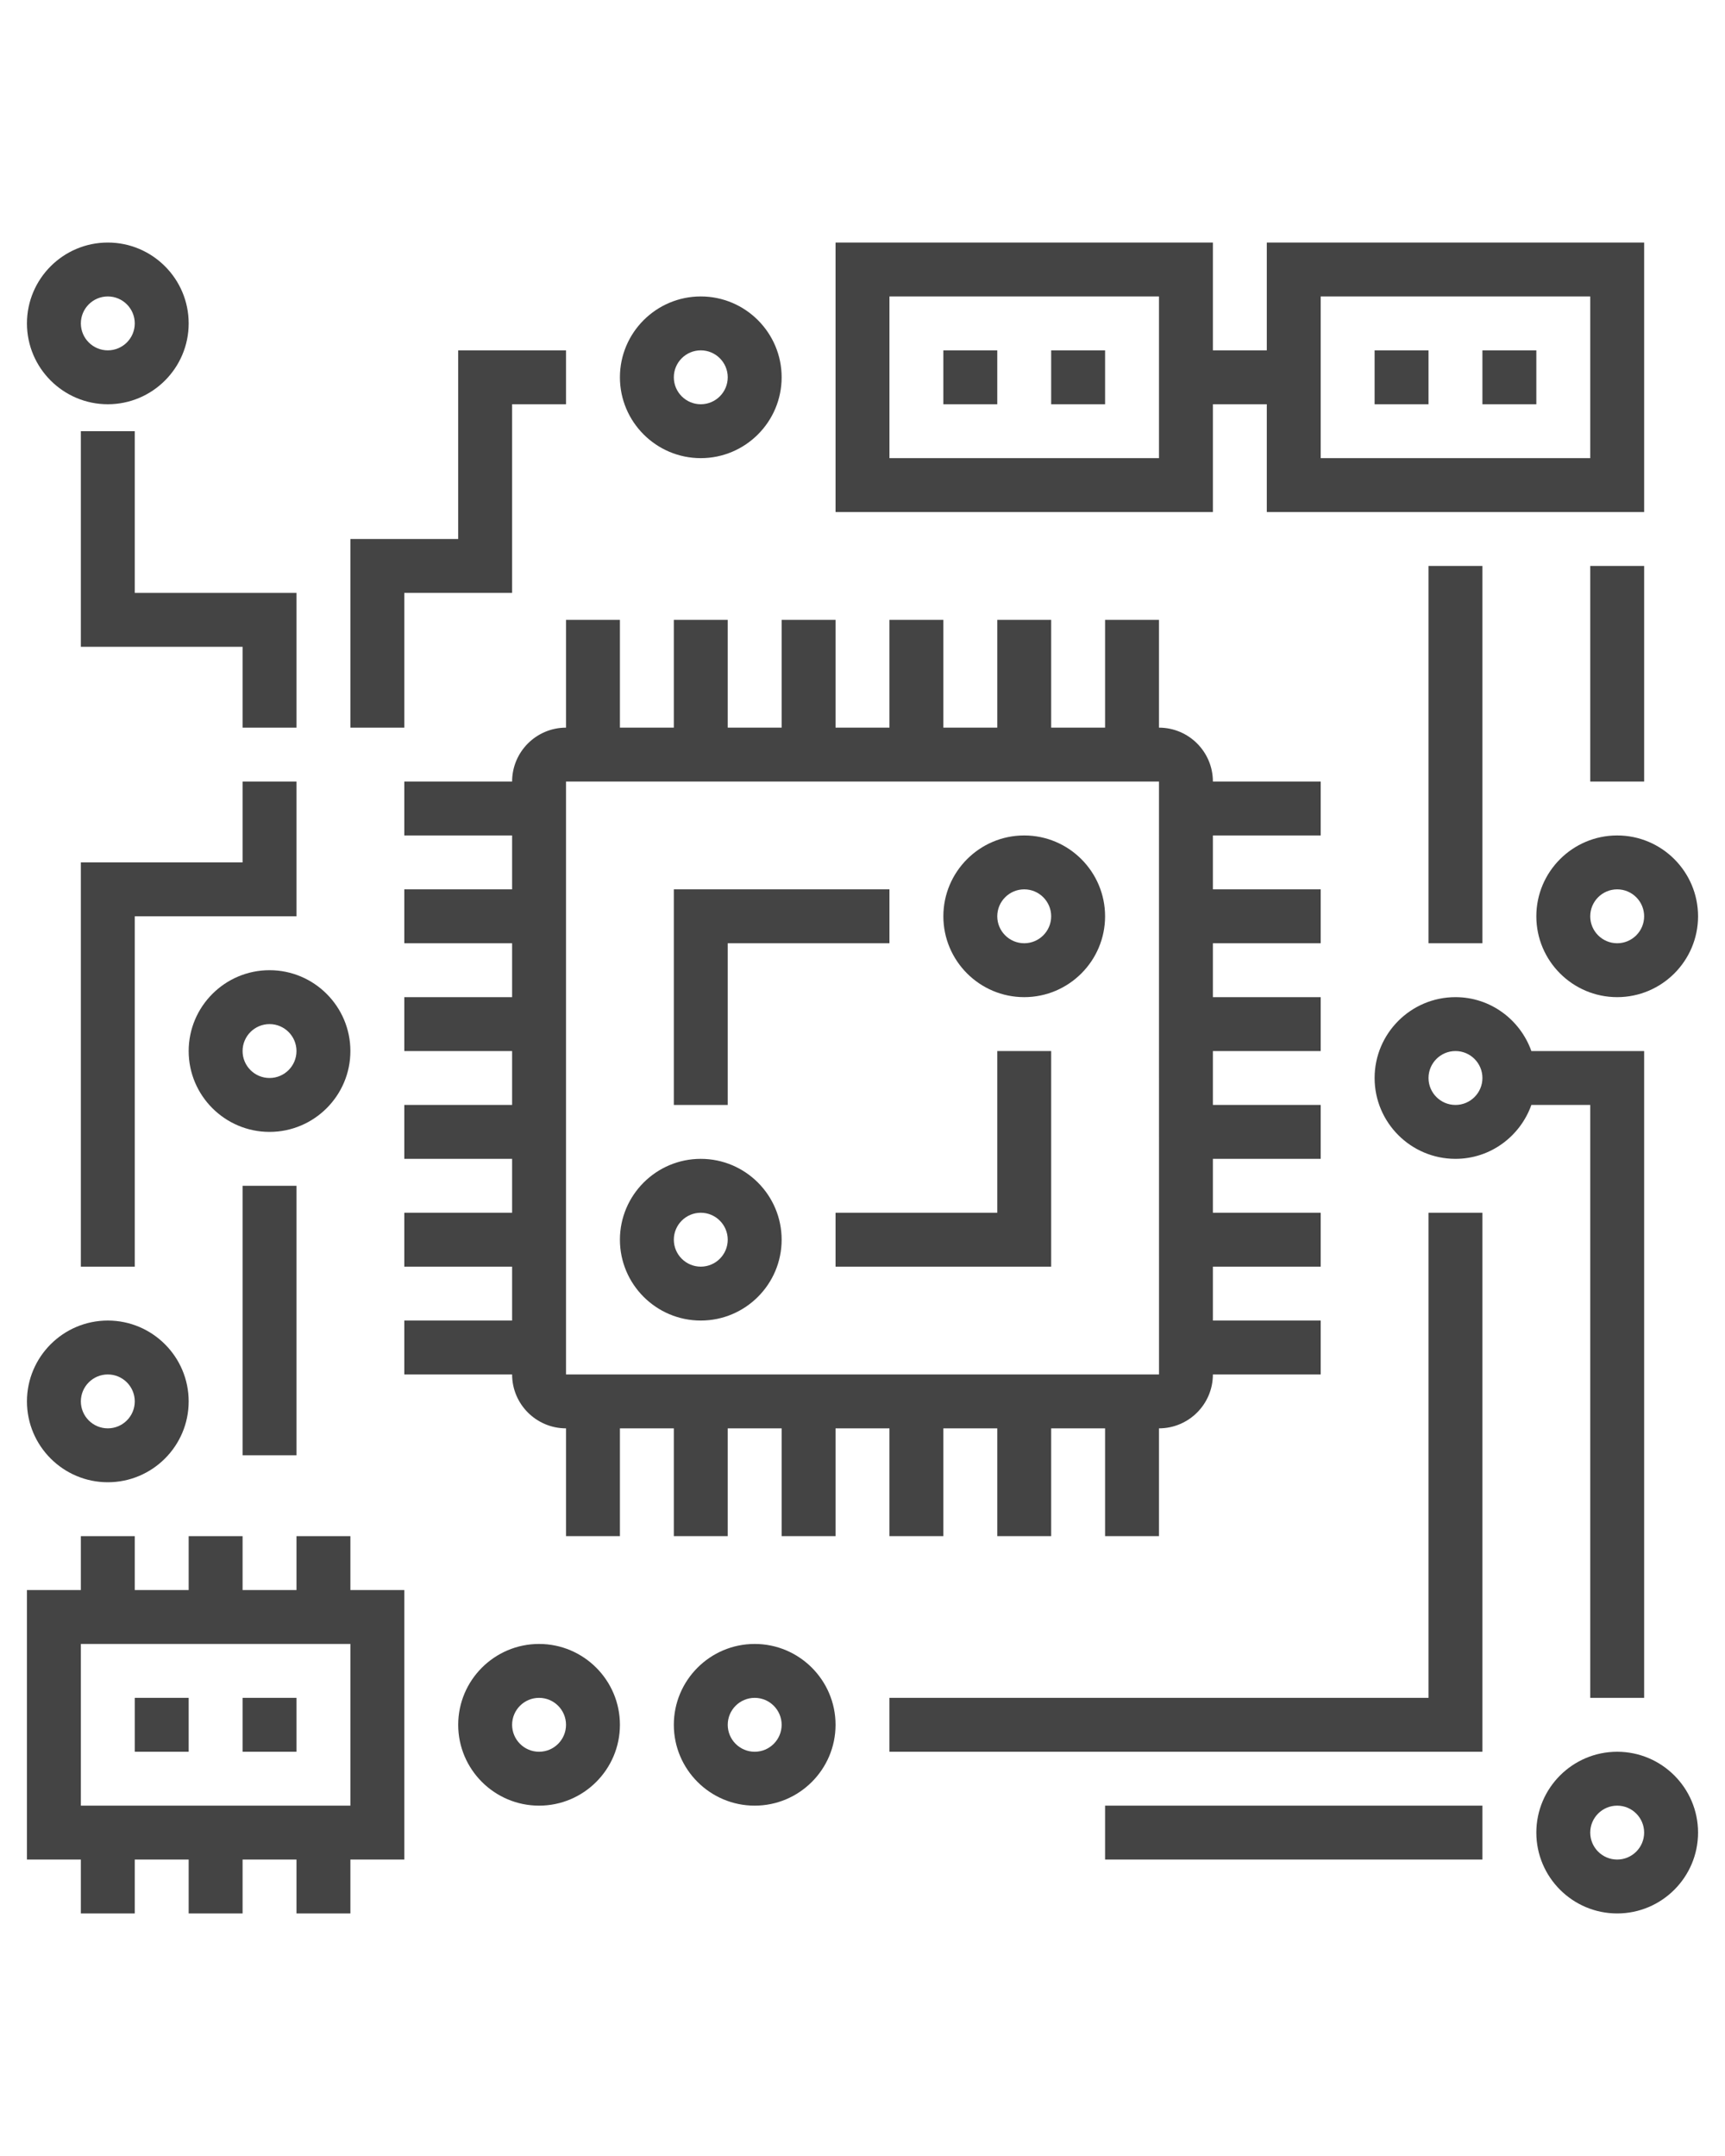 <svg id="Layer_5" enable-background="new 0 0 64 64" height="80" viewBox="0 0 64 64" width="64" xmlns="http://www.w3.org/2000/svg" fill="#444444"><g><path d="m38 23c-1.654 0-3 1.346-3 3s1.346 3 3 3 3-1.346 3-3-1.346-3-3-3zm0 4c-.552 0-1-.449-1-1s.448-1 1-1 1 .449 1 1-.448 1-1 1z"/><path d="m26 35c-1.654 0-3 1.346-3 3s1.346 3 3 3 3-1.346 3-3-1.346-3-3-3zm0 4c-.552 0-1-.449-1-1s.448-1 1-1 1 .449 1 1-.448 1-1 1z"/><path d="m20 53c-1.654 0-3 1.346-3 3s1.346 3 3 3 3-1.346 3-3-1.346-3-3-3zm0 4c-.552 0-1-.449-1-1s.448-1 1-1 1 .449 1 1-.448 1-1 1z"/><path d="m28 53c-1.654 0-3 1.346-3 3s1.346 3 3 3 3-1.346 3-3-1.346-3-3-3zm0 4c-.552 0-1-.449-1-1s.448-1 1-1 1 .449 1 1-.448 1-1 1z"/><path d="m37 37h-6v2h8v-8h-2z"/><path d="m27 27h6v-2h-8v8h2z"/><path d="m33 45v4h2v-4h2v4h2v-4h2v4h2v-4c1.103 0 2-.897 2-2h4v-2h-4v-2h4v-2h-4v-2h4v-2h-4v-2h4v-2h-4v-2h4v-2h-4v-2h4v-2h-4c0-1.103-.897-2-2-2v-4h-2v4h-2v-4h-2v4h-2v-4h-2v4h-2v-4h-2v4h-2v-4h-2v4h-2v-4h-2v4c-1.103 0-2 .897-2 2h-4v2h4v2h-4v2h4v2h-4v2h4v2h-4v2h4v2h-4v2h4v2h-4v2h4c0 1.103.897 2 2 2v4h2v-4h2v4h2v-4h2v4h2v-4zm-12-24h22l.001 22h-22.001z"/><path d="m5 55h2v2h-2z"/><path d="m9 55h2v2h-2z"/><path d="m51 5h2v2h-2z"/><path d="m55 5h2v2h-2z"/><path d="m45 7h2v4h14v-10h-14v4h-2v-4h-14v10h14zm4-4h10v6h-10zm-6 6h-10v-6h10z"/><path d="m35 5h2v2h-2z"/><path d="m39 5h2v2h-2z"/><path d="m13 49h-2v2h-2v-2h-2v2h-2v-2h-2v2h-2v10h2v2h2v-2h2v2h2v-2h2v2h2v-2h2v-10h-2zm0 10h-10v-6h10z"/><path d="m60 57c-1.654 0-3 1.346-3 3s1.346 3 3 3 3-1.346 3-3-1.346-3-3-3zm0 4c-.552 0-1-.449-1-1s.448-1 1-1 1 .449 1 1-.448 1-1 1z"/><path d="m41 59h14v2h-14z"/><path d="m59 33v22h2v-24h-4.184c-.414-1.161-1.514-2-2.816-2-1.654 0-3 1.346-3 3s1.346 3 3 3c1.302 0 2.402-.839 2.816-2zm-5 0c-.552 0-1-.449-1-1s.448-1 1-1 1 .449 1 1-.448 1-1 1z"/><path d="m53 55h-20v2h22v-20h-2z"/><path d="m53 13h2v14h-2z"/><path d="m57 26c0 1.654 1.346 3 3 3s3-1.346 3-3-1.346-3-3-3-3 1.346-3 3zm4 0c0 .551-.448 1-1 1s-1-.449-1-1 .448-1 1-1 1 .449 1 1z"/><path d="m59 13h2v8h-2z"/><path d="m4 47c1.654 0 3-1.346 3-3s-1.346-3-3-3-3 1.346-3 3 1.346 3 3 3zm0-4c.552 0 1 .449 1 1s-.448 1-1 1-1-.449-1-1 .448-1 1-1z"/><path d="m11 21h-2v3h-6v15h2v-13h6z"/><path d="m7 31c0 1.654 1.346 3 3 3s3-1.346 3-3-1.346-3-3-3-3 1.346-3 3zm4 0c0 .551-.448 1-1 1s-1-.449-1-1 .448-1 1-1 1 .449 1 1z"/><path d="m9 36h2v10h-2z"/><path d="m4 7c1.654 0 3-1.346 3-3s-1.346-3-3-3-3 1.346-3 3 1.346 3 3 3zm0-4c.552 0 1 .449 1 1s-.448 1-1 1-1-.449-1-1 .448-1 1-1z"/><path d="m26 9c1.654 0 3-1.346 3-3s-1.346-3-3-3-3 1.346-3 3 1.346 3 3 3zm0-4c.552 0 1 .449 1 1s-.448 1-1 1-1-.449-1-1 .448-1 1-1z"/><path d="m15 14h4v-7h2v-2h-4v7h-4v7h2z"/><path d="m5 8h-2v8h6v3h2v-5h-6z"/></g></svg>
